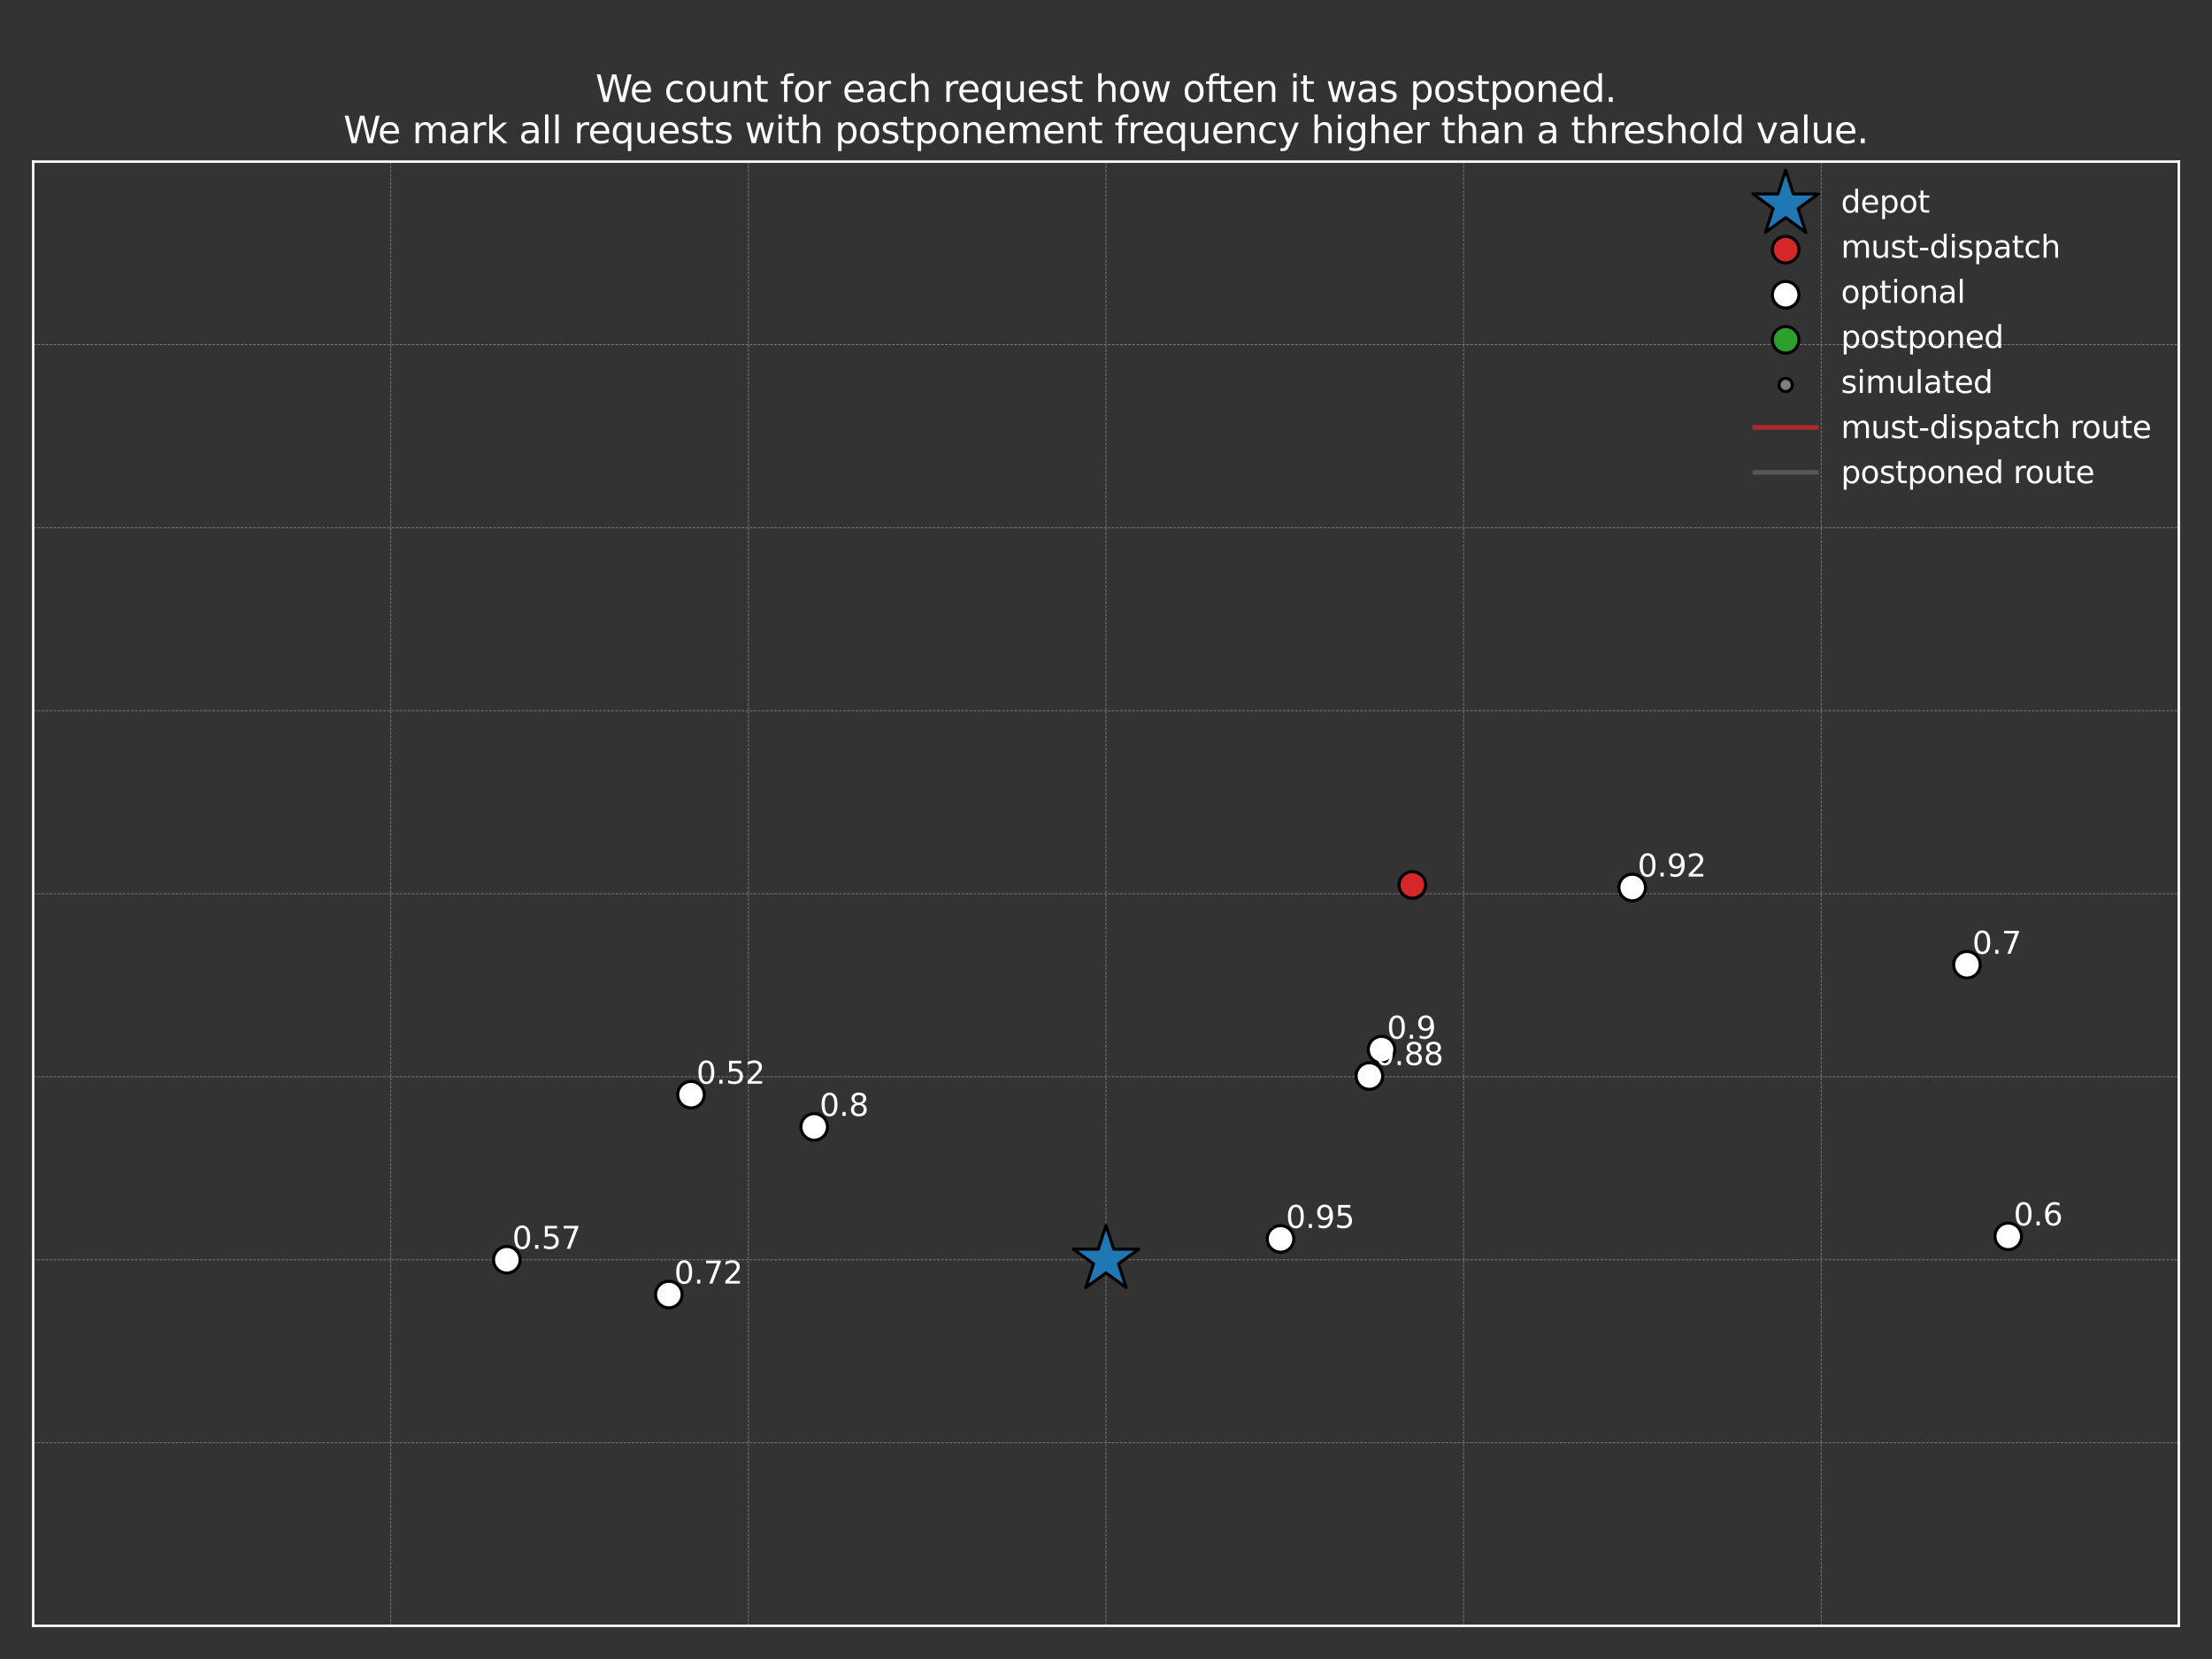 <?xml version="1.0" encoding="utf-8" standalone="no"?>
<!DOCTYPE svg PUBLIC "-//W3C//DTD SVG 1.1//EN"
  "http://www.w3.org/Graphics/SVG/1.1/DTD/svg11.dtd">
<svg xmlns:xlink="http://www.w3.org/1999/xlink" width="720pt" height="540pt" viewBox="0 0 720 540" xmlns="http://www.w3.org/2000/svg" version="1.1">
 <rect x="0" y="0" width="720" height="540" fill="#333333" stroke="none"/>
 <defs>
  <style type="text/css">*{stroke-linejoin: round; stroke-linecap: butt}</style>
 </defs>
 <g id="figure_1">
  <g id="patch_1">
   <path d="M 0 540 
L 720 540 
L 720 0 
L 0 0 
L 0 540 
z
" style="fill: none"/>
  </g>
  <g id="axes_1">
   <g id="patch_2">
    <path d="M 10.8 529.2 
L 709.2 529.2 
L 709.2 52.608 
L 10.8 52.608 
L 10.8 529.2 
z
" style="fill: none"/>
   </g>
   <g id="PathCollection_1"/>
   <g id="matplotlib.axis_1">
    <g id="xtick_1">
     <g id="line2d_1">
      <path d="M 10.8 529.2 
L 10.8 52.608 
" clip-path="url(#pc3414ab432)" style="fill: none; stroke-dasharray: 0.925,0.4; stroke-dashoffset: 0; stroke: #808080; stroke-width: 0.25"/>
     </g>
    </g>
    <g id="xtick_2">
     <g id="line2d_2">
      <path d="M 127.2 529.2 
L 127.2 52.608 
" clip-path="url(#pc3414ab432)" style="fill: none; stroke-dasharray: 0.925,0.4; stroke-dashoffset: 0; stroke: #808080; stroke-width: 0.25"/>
     </g>
    </g>
    <g id="xtick_3">
     <g id="line2d_3">
      <path d="M 243.6 529.2 
L 243.6 52.608 
" clip-path="url(#pc3414ab432)" style="fill: none; stroke-dasharray: 0.925,0.4; stroke-dashoffset: 0; stroke: #808080; stroke-width: 0.25"/>
     </g>
    </g>
    <g id="xtick_4">
     <g id="line2d_4">
      <path d="M 360 529.2 
L 360 52.608 
" clip-path="url(#pc3414ab432)" style="fill: none; stroke-dasharray: 0.925,0.4; stroke-dashoffset: 0; stroke: #808080; stroke-width: 0.25"/>
     </g>
    </g>
    <g id="xtick_5">
     <g id="line2d_5">
      <path d="M 476.4 529.2 
L 476.4 52.608 
" clip-path="url(#pc3414ab432)" style="fill: none; stroke-dasharray: 0.925,0.4; stroke-dashoffset: 0; stroke: #808080; stroke-width: 0.25"/>
     </g>
    </g>
    <g id="xtick_6">
     <g id="line2d_6">
      <path d="M 592.8 529.2 
L 592.8 52.608 
" clip-path="url(#pc3414ab432)" style="fill: none; stroke-dasharray: 0.925,0.4; stroke-dashoffset: 0; stroke: #808080; stroke-width: 0.25"/>
     </g>
    </g>
    <g id="xtick_7">
     <g id="line2d_7">
      <path d="M 709.2 529.2 
L 709.2 52.608 
" clip-path="url(#pc3414ab432)" style="fill: none; stroke-dasharray: 0.925,0.4; stroke-dashoffset: 0; stroke: #808080; stroke-width: 0.25"/>
     </g>
    </g>
   </g>
   <g id="matplotlib.axis_2">
    <g id="ytick_1">
     <g id="line2d_8">
      <path d="M 10.8 529.2 
L 709.2 529.2 
" clip-path="url(#pc3414ab432)" style="fill: none; stroke-dasharray: 0.925,0.4; stroke-dashoffset: 0; stroke: #808080; stroke-width: 0.25"/>
     </g>
    </g>
    <g id="ytick_2">
     <g id="line2d_9">
      <path d="M 10.8 469.626 
L 709.2 469.626 
" clip-path="url(#pc3414ab432)" style="fill: none; stroke-dasharray: 0.925,0.4; stroke-dashoffset: 0; stroke: #808080; stroke-width: 0.25"/>
     </g>
    </g>
    <g id="ytick_3">
     <g id="line2d_10">
      <path d="M 10.8 410.052 
L 709.2 410.052 
" clip-path="url(#pc3414ab432)" style="fill: none; stroke-dasharray: 0.925,0.4; stroke-dashoffset: 0; stroke: #808080; stroke-width: 0.25"/>
     </g>
    </g>
    <g id="ytick_4">
     <g id="line2d_11">
      <path d="M 10.8 350.478 
L 709.2 350.478 
" clip-path="url(#pc3414ab432)" style="fill: none; stroke-dasharray: 0.925,0.4; stroke-dashoffset: 0; stroke: #808080; stroke-width: 0.25"/>
     </g>
    </g>
    <g id="ytick_5">
     <g id="line2d_12">
      <path d="M 10.8 290.904 
L 709.2 290.904 
" clip-path="url(#pc3414ab432)" style="fill: none; stroke-dasharray: 0.925,0.4; stroke-dashoffset: 0; stroke: #808080; stroke-width: 0.25"/>
     </g>
    </g>
    <g id="ytick_6">
     <g id="line2d_13">
      <path d="M 10.8 231.33 
L 709.2 231.33 
" clip-path="url(#pc3414ab432)" style="fill: none; stroke-dasharray: 0.925,0.4; stroke-dashoffset: 0; stroke: #808080; stroke-width: 0.25"/>
     </g>
    </g>
    <g id="ytick_7">
     <g id="line2d_14">
      <path d="M 10.8 171.756 
L 709.2 171.756 
" clip-path="url(#pc3414ab432)" style="fill: none; stroke-dasharray: 0.925,0.4; stroke-dashoffset: 0; stroke: #808080; stroke-width: 0.25"/>
     </g>
    </g>
    <g id="ytick_8">
     <g id="line2d_15">
      <path d="M 10.8 112.182 
L 709.2 112.182 
" clip-path="url(#pc3414ab432)" style="fill: none; stroke-dasharray: 0.925,0.4; stroke-dashoffset: 0; stroke: #808080; stroke-width: 0.25"/>
     </g>
    </g>
    <g id="ytick_9">
     <g id="line2d_16">
      <path d="M 10.8 52.608 
L 709.2 52.608 
" clip-path="url(#pc3414ab432)" style="fill: none; stroke-dasharray: 0.925,0.4; stroke-dashoffset: 0; stroke: #808080; stroke-width: 0.25"/>
     </g>
    </g>
   </g>
   <g id="line2d_17"/>
   <g id="line2d_18"/>
   <g id="patch_3">
    <path d="M 10.8 529.2 
L 10.8 52.608 
" style="fill: none; stroke: #ffffff; stroke-width: 0.8; stroke-linejoin: miter; stroke-linecap: square"/>
   </g>
   <g id="patch_4">
    <path d="M 709.2 529.2 
L 709.2 52.608 
" style="fill: none; stroke: #ffffff; stroke-width: 0.8; stroke-linejoin: miter; stroke-linecap: square"/>
   </g>
   <g id="patch_5">
    <path d="M 10.8 529.2 
L 709.2 529.2 
" style="fill: none; stroke: #ffffff; stroke-width: 0.8; stroke-linejoin: miter; stroke-linecap: square"/>
   </g>
   <g id="patch_6">
    <path d="M 10.8 52.608 
L 709.2 52.608 
" style="fill: none; stroke: #ffffff; stroke-width: 0.8; stroke-linejoin: miter; stroke-linecap: square"/>
   </g>
   <g id="PathCollection_2">
    <defs>
     <path id="mb62549bd87" d="M 0 4.33 
C 1.148 4.33 2.25 3.874 3.062 3.062 
C 3.874 2.25 4.33 1.148 4.33 0 
C 4.33 -1.148 3.874 -2.25 3.062 -3.062 
C 2.25 -3.874 1.148 -4.33 0 -4.33 
C -1.148 -4.33 -2.25 -3.874 -3.062 -3.062 
C -3.874 -2.25 -4.33 -1.148 -4.33 0 
C -4.33 1.148 -3.874 2.25 -3.062 3.062 
C -2.25 3.874 -1.148 4.33 0 4.33 
z
" style="stroke: #000000"/>
    </defs>
    <g clip-path="url(#pc3414ab432)">
     <use xlink:href="#mb62549bd87" x="459.697" y="288.044" style="fill: #d62728; stroke: #000000"/>
    </g>
   </g>
   <g id="PathCollection_3">
    <defs>
     <path id="mb332cc4939" d="M 0 4.33 
C 1.148 4.33 2.25 3.874 3.062 3.062 
C 3.874 2.25 4.33 1.148 4.33 0 
C 4.33 -1.148 3.874 -2.25 3.062 -3.062 
C 2.25 -3.874 1.148 -4.33 0 -4.33 
C -1.148 -4.33 -2.25 -3.874 -3.062 -3.062 
C -3.874 -2.25 -4.33 -1.148 -4.33 0 
C -4.33 1.148 -3.874 2.25 -3.062 3.062 
C -2.25 3.874 -1.148 4.33 0 4.33 
z
" style="stroke: #000000"/>
    </defs>
    <g clip-path="url(#pc3414ab432)">
     <use xlink:href="#mb332cc4939" x="217.701" y="421.371" style="fill: #ffffff; stroke: #000000"/>
     <use xlink:href="#mb332cc4939" x="445.729" y="350.24" style="fill: #ffffff; stroke: #000000"/>
     <use xlink:href="#mb332cc4939" x="653.677" y="402.427" style="fill: #ffffff; stroke: #000000"/>
     <use xlink:href="#mb332cc4939" x="531.283" y="288.878" style="fill: #ffffff; stroke: #000000"/>
     <use xlink:href="#mb332cc4939" x="224.918" y="356.316" style="fill: #ffffff; stroke: #000000"/>
     <use xlink:href="#mb332cc4939" x="416.803" y="403.261" style="fill: #ffffff; stroke: #000000"/>
     <use xlink:href="#mb332cc4939" x="164.972" y="410.052" style="fill: #ffffff; stroke: #000000"/>
     <use xlink:href="#mb332cc4939" x="640.233" y="314.019" style="fill: #ffffff; stroke: #000000"/>
     <use xlink:href="#mb332cc4939" x="265.018" y="366.801" style="fill: #ffffff; stroke: #000000"/>
     <use xlink:href="#mb332cc4939" x="449.686" y="341.661" style="fill: #ffffff; stroke: #000000"/>
    </g>
   </g>
   <g id="PathCollection_4"/>
   <g id="text_1">
    <!-- 0.72 -->
    <g style="fill: #ffffff" transform="translate(219.447 417.797) scale(0.1 -0.1)">
     <defs>
      <path id="DejaVuSans-30" d="M 2034 4250 
Q 1547 4250 1301 3770 
Q 1056 3291 1056 2328 
Q 1056 1369 1301 889 
Q 1547 409 2034 409 
Q 2525 409 2770 889 
Q 3016 1369 3016 2328 
Q 3016 3291 2770 3770 
Q 2525 4250 2034 4250 
z
M 2034 4750 
Q 2819 4750 3233 4129 
Q 3647 3509 3647 2328 
Q 3647 1150 3233 529 
Q 2819 -91 2034 -91 
Q 1250 -91 836 529 
Q 422 1150 422 2328 
Q 422 3509 836 4129 
Q 1250 4750 2034 4750 
z
" transform="scale(0.016)"/>
      <path id="DejaVuSans-2e" d="M 684 794 
L 1344 794 
L 1344 0 
L 684 0 
L 684 794 
z
" transform="scale(0.016)"/>
      <path id="DejaVuSans-37" d="M 525 4666 
L 3525 4666 
L 3525 4397 
L 1831 0 
L 1172 0 
L 2766 4134 
L 525 4134 
L 525 4666 
z
" transform="scale(0.016)"/>
      <path id="DejaVuSans-32" d="M 1228 531 
L 3431 531 
L 3431 0 
L 469 0 
L 469 531 
Q 828 903 1448 1529 
Q 2069 2156 2228 2338 
Q 2531 2678 2651 2914 
Q 2772 3150 2772 3378 
Q 2772 3750 2511 3984 
Q 2250 4219 1831 4219 
Q 1534 4219 1204 4116 
Q 875 4013 500 3803 
L 500 4441 
Q 881 4594 1212 4672 
Q 1544 4750 1819 4750 
Q 2544 4750 2975 4387 
Q 3406 4025 3406 3419 
Q 3406 3131 3298 2873 
Q 3191 2616 2906 2266 
Q 2828 2175 2409 1742 
Q 1991 1309 1228 531 
z
" transform="scale(0.016)"/>
     </defs>
     <use xlink:href="#DejaVuSans-30"/>
     <use xlink:href="#DejaVuSans-2e" x="63.623"/>
     <use xlink:href="#DejaVuSans-37" x="95.41"/>
     <use xlink:href="#DejaVuSans-32" x="159.033"/>
    </g>
   </g>
   <g id="text_2">
    <!-- 0.88 -->
    <g style="fill: #ffffff" transform="translate(447.475 346.665) scale(0.1 -0.1)">
     <defs>
      <path id="DejaVuSans-38" d="M 2034 2216 
Q 1584 2216 1326 1975 
Q 1069 1734 1069 1313 
Q 1069 891 1326 650 
Q 1584 409 2034 409 
Q 2484 409 2743 651 
Q 3003 894 3003 1313 
Q 3003 1734 2745 1975 
Q 2488 2216 2034 2216 
z
M 1403 2484 
Q 997 2584 770 2862 
Q 544 3141 544 3541 
Q 544 4100 942 4425 
Q 1341 4750 2034 4750 
Q 2731 4750 3128 4425 
Q 3525 4100 3525 3541 
Q 3525 3141 3298 2862 
Q 3072 2584 2669 2484 
Q 3125 2378 3379 2068 
Q 3634 1759 3634 1313 
Q 3634 634 3220 271 
Q 2806 -91 2034 -91 
Q 1263 -91 848 271 
Q 434 634 434 1313 
Q 434 1759 690 2068 
Q 947 2378 1403 2484 
z
M 1172 3481 
Q 1172 3119 1398 2916 
Q 1625 2713 2034 2713 
Q 2441 2713 2670 2916 
Q 2900 3119 2900 3481 
Q 2900 3844 2670 4047 
Q 2441 4250 2034 4250 
Q 1625 4250 1398 4047 
Q 1172 3844 1172 3481 
z
" transform="scale(0.016)"/>
     </defs>
     <use xlink:href="#DejaVuSans-30"/>
     <use xlink:href="#DejaVuSans-2e" x="63.623"/>
     <use xlink:href="#DejaVuSans-38" x="95.41"/>
     <use xlink:href="#DejaVuSans-38" x="159.033"/>
    </g>
   </g>
   <g id="text_3">
    <!-- 0.6 -->
    <g style="fill: #ffffff" transform="translate(655.423 398.852) scale(0.1 -0.1)">
     <defs>
      <path id="DejaVuSans-36" d="M 2113 2584 
Q 1688 2584 1439 2293 
Q 1191 2003 1191 1497 
Q 1191 994 1439 701 
Q 1688 409 2113 409 
Q 2538 409 2786 701 
Q 3034 994 3034 1497 
Q 3034 2003 2786 2293 
Q 2538 2584 2113 2584 
z
M 3366 4563 
L 3366 3988 
Q 3128 4100 2886 4159 
Q 2644 4219 2406 4219 
Q 1781 4219 1451 3797 
Q 1122 3375 1075 2522 
Q 1259 2794 1537 2939 
Q 1816 3084 2150 3084 
Q 2853 3084 3261 2657 
Q 3669 2231 3669 1497 
Q 3669 778 3244 343 
Q 2819 -91 2113 -91 
Q 1303 -91 875 529 
Q 447 1150 447 2328 
Q 447 3434 972 4092 
Q 1497 4750 2381 4750 
Q 2619 4750 2861 4703 
Q 3103 4656 3366 4563 
z
" transform="scale(0.016)"/>
     </defs>
     <use xlink:href="#DejaVuSans-30"/>
     <use xlink:href="#DejaVuSans-2e" x="63.623"/>
     <use xlink:href="#DejaVuSans-36" x="95.41"/>
    </g>
   </g>
   <g id="text_4">
    <!-- 0.92 -->
    <g style="fill: #ffffff" transform="translate(533.029 285.304) scale(0.1 -0.1)">
     <defs>
      <path id="DejaVuSans-39" d="M 703 97 
L 703 672 
Q 941 559 1184 500 
Q 1428 441 1663 441 
Q 2288 441 2617 861 
Q 2947 1281 2994 2138 
Q 2813 1869 2534 1725 
Q 2256 1581 1919 1581 
Q 1219 1581 811 2004 
Q 403 2428 403 3163 
Q 403 3881 828 4315 
Q 1253 4750 1959 4750 
Q 2769 4750 3195 4129 
Q 3622 3509 3622 2328 
Q 3622 1225 3098 567 
Q 2575 -91 1691 -91 
Q 1453 -91 1209 -44 
Q 966 3 703 97 
z
M 1959 2075 
Q 2384 2075 2632 2365 
Q 2881 2656 2881 3163 
Q 2881 3666 2632 3958 
Q 2384 4250 1959 4250 
Q 1534 4250 1286 3958 
Q 1038 3666 1038 3163 
Q 1038 2656 1286 2365 
Q 1534 2075 1959 2075 
z
" transform="scale(0.016)"/>
     </defs>
     <use xlink:href="#DejaVuSans-30"/>
     <use xlink:href="#DejaVuSans-2e" x="63.623"/>
     <use xlink:href="#DejaVuSans-39" x="95.41"/>
     <use xlink:href="#DejaVuSans-32" x="159.033"/>
    </g>
   </g>
   <g id="text_5">
    <!-- 0.52 -->
    <g style="fill: #ffffff" transform="translate(226.664 352.742) scale(0.1 -0.1)">
     <defs>
      <path id="DejaVuSans-35" d="M 691 4666 
L 3169 4666 
L 3169 4134 
L 1269 4134 
L 1269 2991 
Q 1406 3038 1543 3061 
Q 1681 3084 1819 3084 
Q 2600 3084 3056 2656 
Q 3513 2228 3513 1497 
Q 3513 744 3044 326 
Q 2575 -91 1722 -91 
Q 1428 -91 1123 -41 
Q 819 9 494 109 
L 494 744 
Q 775 591 1075 516 
Q 1375 441 1709 441 
Q 2250 441 2565 725 
Q 2881 1009 2881 1497 
Q 2881 1984 2565 2268 
Q 2250 2553 1709 2553 
Q 1456 2553 1204 2497 
Q 953 2441 691 2322 
L 691 4666 
z
" transform="scale(0.016)"/>
     </defs>
     <use xlink:href="#DejaVuSans-30"/>
     <use xlink:href="#DejaVuSans-2e" x="63.623"/>
     <use xlink:href="#DejaVuSans-35" x="95.41"/>
     <use xlink:href="#DejaVuSans-32" x="159.033"/>
    </g>
   </g>
   <g id="text_6">
    <!-- 0.95 -->
    <g style="fill: #ffffff" transform="translate(418.549 399.686) scale(0.1 -0.1)">
     <use xlink:href="#DejaVuSans-30"/>
     <use xlink:href="#DejaVuSans-2e" x="63.623"/>
     <use xlink:href="#DejaVuSans-39" x="95.41"/>
     <use xlink:href="#DejaVuSans-35" x="159.033"/>
    </g>
   </g>
   <g id="text_7">
    <!-- 0.57 -->
    <g style="fill: #ffffff" transform="translate(166.718 406.478) scale(0.1 -0.1)">
     <use xlink:href="#DejaVuSans-30"/>
     <use xlink:href="#DejaVuSans-2e" x="63.623"/>
     <use xlink:href="#DejaVuSans-35" x="95.41"/>
     <use xlink:href="#DejaVuSans-37" x="159.033"/>
    </g>
   </g>
   <g id="text_8">
    <!-- 0.7 -->
    <g style="fill: #ffffff" transform="translate(641.979 310.444) scale(0.1 -0.1)">
     <use xlink:href="#DejaVuSans-30"/>
     <use xlink:href="#DejaVuSans-2e" x="63.623"/>
     <use xlink:href="#DejaVuSans-37" x="95.41"/>
    </g>
   </g>
   <g id="text_9">
    <!-- 0.8 -->
    <g style="fill: #ffffff" transform="translate(266.764 363.227) scale(0.1 -0.1)">
     <use xlink:href="#DejaVuSans-30"/>
     <use xlink:href="#DejaVuSans-2e" x="63.623"/>
     <use xlink:href="#DejaVuSans-38" x="95.41"/>
    </g>
   </g>
   <g id="text_10">
    <!-- 0.9 -->
    <g style="fill: #ffffff" transform="translate(451.432 338.087) scale(0.1 -0.1)">
     <use xlink:href="#DejaVuSans-30"/>
     <use xlink:href="#DejaVuSans-2e" x="63.623"/>
     <use xlink:href="#DejaVuSans-39" x="95.41"/>
    </g>
   </g>
   <g id="text_11">
    <!--  -->
    <g style="fill: #ffffff" transform="translate(360 19.733) scale(0.12 -0.12)"/>
    <!-- We count for each request how often it was postponed. -->
    <g style="fill: #ffffff" transform="translate(193.831 33.171) scale(0.12 -0.12)">
     <defs>
      <path id="DejaVuSans-57" d="M 213 4666 
L 850 4666 
L 1831 722 
L 2809 4666 
L 3519 4666 
L 4500 722 
L 5478 4666 
L 6119 4666 
L 4947 0 
L 4153 0 
L 3169 4050 
L 2175 0 
L 1381 0 
L 213 4666 
z
" transform="scale(0.016)"/>
      <path id="DejaVuSans-65" d="M 3597 1894 
L 3597 1613 
L 953 1613 
Q 991 1019 1311 708 
Q 1631 397 2203 397 
Q 2534 397 2845 478 
Q 3156 559 3463 722 
L 3463 178 
Q 3153 47 2828 -22 
Q 2503 -91 2169 -91 
Q 1331 -91 842 396 
Q 353 884 353 1716 
Q 353 2575 817 3079 
Q 1281 3584 2069 3584 
Q 2775 3584 3186 3129 
Q 3597 2675 3597 1894 
z
M 3022 2063 
Q 3016 2534 2758 2815 
Q 2500 3097 2075 3097 
Q 1594 3097 1305 2825 
Q 1016 2553 972 2059 
L 3022 2063 
z
" transform="scale(0.016)"/>
      <path id="DejaVuSans-20" transform="scale(0.016)"/>
      <path id="DejaVuSans-63" d="M 3122 3366 
L 3122 2828 
Q 2878 2963 2633 3030 
Q 2388 3097 2138 3097 
Q 1578 3097 1268 2742 
Q 959 2388 959 1747 
Q 959 1106 1268 751 
Q 1578 397 2138 397 
Q 2388 397 2633 464 
Q 2878 531 3122 666 
L 3122 134 
Q 2881 22 2623 -34 
Q 2366 -91 2075 -91 
Q 1284 -91 818 406 
Q 353 903 353 1747 
Q 353 2603 823 3093 
Q 1294 3584 2113 3584 
Q 2378 3584 2631 3529 
Q 2884 3475 3122 3366 
z
" transform="scale(0.016)"/>
      <path id="DejaVuSans-6f" d="M 1959 3097 
Q 1497 3097 1228 2736 
Q 959 2375 959 1747 
Q 959 1119 1226 758 
Q 1494 397 1959 397 
Q 2419 397 2687 759 
Q 2956 1122 2956 1747 
Q 2956 2369 2687 2733 
Q 2419 3097 1959 3097 
z
M 1959 3584 
Q 2709 3584 3137 3096 
Q 3566 2609 3566 1747 
Q 3566 888 3137 398 
Q 2709 -91 1959 -91 
Q 1206 -91 779 398 
Q 353 888 353 1747 
Q 353 2609 779 3096 
Q 1206 3584 1959 3584 
z
" transform="scale(0.016)"/>
      <path id="DejaVuSans-75" d="M 544 1381 
L 544 3500 
L 1119 3500 
L 1119 1403 
Q 1119 906 1312 657 
Q 1506 409 1894 409 
Q 2359 409 2629 706 
Q 2900 1003 2900 1516 
L 2900 3500 
L 3475 3500 
L 3475 0 
L 2900 0 
L 2900 538 
Q 2691 219 2414 64 
Q 2138 -91 1772 -91 
Q 1169 -91 856 284 
Q 544 659 544 1381 
z
M 1991 3584 
L 1991 3584 
z
" transform="scale(0.016)"/>
      <path id="DejaVuSans-6e" d="M 3513 2113 
L 3513 0 
L 2938 0 
L 2938 2094 
Q 2938 2591 2744 2837 
Q 2550 3084 2163 3084 
Q 1697 3084 1428 2787 
Q 1159 2491 1159 1978 
L 1159 0 
L 581 0 
L 581 3500 
L 1159 3500 
L 1159 2956 
Q 1366 3272 1645 3428 
Q 1925 3584 2291 3584 
Q 2894 3584 3203 3211 
Q 3513 2838 3513 2113 
z
" transform="scale(0.016)"/>
      <path id="DejaVuSans-74" d="M 1172 4494 
L 1172 3500 
L 2356 3500 
L 2356 3053 
L 1172 3053 
L 1172 1153 
Q 1172 725 1289 603 
Q 1406 481 1766 481 
L 2356 481 
L 2356 0 
L 1766 0 
Q 1100 0 847 248 
Q 594 497 594 1153 
L 594 3053 
L 172 3053 
L 172 3500 
L 594 3500 
L 594 4494 
L 1172 4494 
z
" transform="scale(0.016)"/>
      <path id="DejaVuSans-66" d="M 2375 4863 
L 2375 4384 
L 1825 4384 
Q 1516 4384 1395 4259 
Q 1275 4134 1275 3809 
L 1275 3500 
L 2222 3500 
L 2222 3053 
L 1275 3053 
L 1275 0 
L 697 0 
L 697 3053 
L 147 3053 
L 147 3500 
L 697 3500 
L 697 3744 
Q 697 4328 969 4595 
Q 1241 4863 1831 4863 
L 2375 4863 
z
" transform="scale(0.016)"/>
      <path id="DejaVuSans-72" d="M 2631 2963 
Q 2534 3019 2420 3045 
Q 2306 3072 2169 3072 
Q 1681 3072 1420 2755 
Q 1159 2438 1159 1844 
L 1159 0 
L 581 0 
L 581 3500 
L 1159 3500 
L 1159 2956 
Q 1341 3275 1631 3429 
Q 1922 3584 2338 3584 
Q 2397 3584 2469 3576 
Q 2541 3569 2628 3553 
L 2631 2963 
z
" transform="scale(0.016)"/>
      <path id="DejaVuSans-61" d="M 2194 1759 
Q 1497 1759 1228 1600 
Q 959 1441 959 1056 
Q 959 750 1161 570 
Q 1363 391 1709 391 
Q 2188 391 2477 730 
Q 2766 1069 2766 1631 
L 2766 1759 
L 2194 1759 
z
M 3341 1997 
L 3341 0 
L 2766 0 
L 2766 531 
Q 2569 213 2275 61 
Q 1981 -91 1556 -91 
Q 1019 -91 701 211 
Q 384 513 384 1019 
Q 384 1609 779 1909 
Q 1175 2209 1959 2209 
L 2766 2209 
L 2766 2266 
Q 2766 2663 2505 2880 
Q 2244 3097 1772 3097 
Q 1472 3097 1187 3025 
Q 903 2953 641 2809 
L 641 3341 
Q 956 3463 1253 3523 
Q 1550 3584 1831 3584 
Q 2591 3584 2966 3190 
Q 3341 2797 3341 1997 
z
" transform="scale(0.016)"/>
      <path id="DejaVuSans-68" d="M 3513 2113 
L 3513 0 
L 2938 0 
L 2938 2094 
Q 2938 2591 2744 2837 
Q 2550 3084 2163 3084 
Q 1697 3084 1428 2787 
Q 1159 2491 1159 1978 
L 1159 0 
L 581 0 
L 581 4863 
L 1159 4863 
L 1159 2956 
Q 1366 3272 1645 3428 
Q 1925 3584 2291 3584 
Q 2894 3584 3203 3211 
Q 3513 2838 3513 2113 
z
" transform="scale(0.016)"/>
      <path id="DejaVuSans-71" d="M 947 1747 
Q 947 1113 1208 752 
Q 1469 391 1925 391 
Q 2381 391 2643 752 
Q 2906 1113 2906 1747 
Q 2906 2381 2643 2742 
Q 2381 3103 1925 3103 
Q 1469 3103 1208 2742 
Q 947 2381 947 1747 
z
M 2906 525 
Q 2725 213 2448 61 
Q 2172 -91 1784 -91 
Q 1150 -91 751 415 
Q 353 922 353 1747 
Q 353 2572 751 3078 
Q 1150 3584 1784 3584 
Q 2172 3584 2448 3432 
Q 2725 3281 2906 2969 
L 2906 3500 
L 3481 3500 
L 3481 -1331 
L 2906 -1331 
L 2906 525 
z
" transform="scale(0.016)"/>
      <path id="DejaVuSans-73" d="M 2834 3397 
L 2834 2853 
Q 2591 2978 2328 3040 
Q 2066 3103 1784 3103 
Q 1356 3103 1142 2972 
Q 928 2841 928 2578 
Q 928 2378 1081 2264 
Q 1234 2150 1697 2047 
L 1894 2003 
Q 2506 1872 2764 1633 
Q 3022 1394 3022 966 
Q 3022 478 2636 193 
Q 2250 -91 1575 -91 
Q 1294 -91 989 -36 
Q 684 19 347 128 
L 347 722 
Q 666 556 975 473 
Q 1284 391 1588 391 
Q 1994 391 2212 530 
Q 2431 669 2431 922 
Q 2431 1156 2273 1281 
Q 2116 1406 1581 1522 
L 1381 1569 
Q 847 1681 609 1914 
Q 372 2147 372 2553 
Q 372 3047 722 3315 
Q 1072 3584 1716 3584 
Q 2034 3584 2315 3537 
Q 2597 3491 2834 3397 
z
" transform="scale(0.016)"/>
      <path id="DejaVuSans-77" d="M 269 3500 
L 844 3500 
L 1563 769 
L 2278 3500 
L 2956 3500 
L 3675 769 
L 4391 3500 
L 4966 3500 
L 4050 0 
L 3372 0 
L 2619 2869 
L 1863 0 
L 1184 0 
L 269 3500 
z
" transform="scale(0.016)"/>
      <path id="DejaVuSans-69" d="M 603 3500 
L 1178 3500 
L 1178 0 
L 603 0 
L 603 3500 
z
M 603 4863 
L 1178 4863 
L 1178 4134 
L 603 4134 
L 603 4863 
z
" transform="scale(0.016)"/>
      <path id="DejaVuSans-70" d="M 1159 525 
L 1159 -1331 
L 581 -1331 
L 581 3500 
L 1159 3500 
L 1159 2969 
Q 1341 3281 1617 3432 
Q 1894 3584 2278 3584 
Q 2916 3584 3314 3078 
Q 3713 2572 3713 1747 
Q 3713 922 3314 415 
Q 2916 -91 2278 -91 
Q 1894 -91 1617 61 
Q 1341 213 1159 525 
z
M 3116 1747 
Q 3116 2381 2855 2742 
Q 2594 3103 2138 3103 
Q 1681 3103 1420 2742 
Q 1159 2381 1159 1747 
Q 1159 1113 1420 752 
Q 1681 391 2138 391 
Q 2594 391 2855 752 
Q 3116 1113 3116 1747 
z
" transform="scale(0.016)"/>
      <path id="DejaVuSans-64" d="M 2906 2969 
L 2906 4863 
L 3481 4863 
L 3481 0 
L 2906 0 
L 2906 525 
Q 2725 213 2448 61 
Q 2172 -91 1784 -91 
Q 1150 -91 751 415 
Q 353 922 353 1747 
Q 353 2572 751 3078 
Q 1150 3584 1784 3584 
Q 2172 3584 2448 3432 
Q 2725 3281 2906 2969 
z
M 947 1747 
Q 947 1113 1208 752 
Q 1469 391 1925 391 
Q 2381 391 2643 752 
Q 2906 1113 2906 1747 
Q 2906 2381 2643 2742 
Q 2381 3103 1925 3103 
Q 1469 3103 1208 2742 
Q 947 2381 947 1747 
z
" transform="scale(0.016)"/>
     </defs>
     <use xlink:href="#DejaVuSans-57"/>
     <use xlink:href="#DejaVuSans-65" x="93.002"/>
     <use xlink:href="#DejaVuSans-20" x="154.525"/>
     <use xlink:href="#DejaVuSans-63" x="186.312"/>
     <use xlink:href="#DejaVuSans-6f" x="241.293"/>
     <use xlink:href="#DejaVuSans-75" x="302.475"/>
     <use xlink:href="#DejaVuSans-6e" x="365.854"/>
     <use xlink:href="#DejaVuSans-74" x="429.232"/>
     <use xlink:href="#DejaVuSans-20" x="468.441"/>
     <use xlink:href="#DejaVuSans-66" x="500.229"/>
     <use xlink:href="#DejaVuSans-6f" x="535.434"/>
     <use xlink:href="#DejaVuSans-72" x="596.615"/>
     <use xlink:href="#DejaVuSans-20" x="637.729"/>
     <use xlink:href="#DejaVuSans-65" x="669.516"/>
     <use xlink:href="#DejaVuSans-61" x="731.039"/>
     <use xlink:href="#DejaVuSans-63" x="792.318"/>
     <use xlink:href="#DejaVuSans-68" x="847.299"/>
     <use xlink:href="#DejaVuSans-20" x="910.678"/>
     <use xlink:href="#DejaVuSans-72" x="942.465"/>
     <use xlink:href="#DejaVuSans-65" x="981.328"/>
     <use xlink:href="#DejaVuSans-71" x="1042.852"/>
     <use xlink:href="#DejaVuSans-75" x="1106.328"/>
     <use xlink:href="#DejaVuSans-65" x="1169.707"/>
     <use xlink:href="#DejaVuSans-73" x="1231.23"/>
     <use xlink:href="#DejaVuSans-74" x="1283.33"/>
     <use xlink:href="#DejaVuSans-20" x="1322.539"/>
     <use xlink:href="#DejaVuSans-68" x="1354.326"/>
     <use xlink:href="#DejaVuSans-6f" x="1417.705"/>
     <use xlink:href="#DejaVuSans-77" x="1478.887"/>
     <use xlink:href="#DejaVuSans-20" x="1560.674"/>
     <use xlink:href="#DejaVuSans-6f" x="1592.461"/>
     <use xlink:href="#DejaVuSans-66" x="1653.643"/>
     <use xlink:href="#DejaVuSans-74" x="1687.098"/>
     <use xlink:href="#DejaVuSans-65" x="1726.307"/>
     <use xlink:href="#DejaVuSans-6e" x="1787.83"/>
     <use xlink:href="#DejaVuSans-20" x="1851.209"/>
     <use xlink:href="#DejaVuSans-69" x="1882.996"/>
     <use xlink:href="#DejaVuSans-74" x="1910.779"/>
     <use xlink:href="#DejaVuSans-20" x="1949.988"/>
     <use xlink:href="#DejaVuSans-77" x="1981.775"/>
     <use xlink:href="#DejaVuSans-61" x="2063.562"/>
     <use xlink:href="#DejaVuSans-73" x="2124.842"/>
     <use xlink:href="#DejaVuSans-20" x="2176.941"/>
     <use xlink:href="#DejaVuSans-70" x="2208.729"/>
     <use xlink:href="#DejaVuSans-6f" x="2272.205"/>
     <use xlink:href="#DejaVuSans-73" x="2333.387"/>
     <use xlink:href="#DejaVuSans-74" x="2385.486"/>
     <use xlink:href="#DejaVuSans-70" x="2424.695"/>
     <use xlink:href="#DejaVuSans-6f" x="2488.172"/>
     <use xlink:href="#DejaVuSans-6e" x="2549.354"/>
     <use xlink:href="#DejaVuSans-65" x="2612.732"/>
     <use xlink:href="#DejaVuSans-64" x="2674.256"/>
     <use xlink:href="#DejaVuSans-2e" x="2737.732"/>
    </g>
    <!-- We mark all requests with postponement frequency higher than a threshold value. -->
    <g style="fill: #ffffff" transform="translate(111.805 46.608) scale(0.12 -0.12)">
     <defs>
      <path id="DejaVuSans-6d" d="M 3328 2828 
Q 3544 3216 3844 3400 
Q 4144 3584 4550 3584 
Q 5097 3584 5394 3201 
Q 5691 2819 5691 2113 
L 5691 0 
L 5113 0 
L 5113 2094 
Q 5113 2597 4934 2840 
Q 4756 3084 4391 3084 
Q 3944 3084 3684 2787 
Q 3425 2491 3425 1978 
L 3425 0 
L 2847 0 
L 2847 2094 
Q 2847 2600 2669 2842 
Q 2491 3084 2119 3084 
Q 1678 3084 1418 2786 
Q 1159 2488 1159 1978 
L 1159 0 
L 581 0 
L 581 3500 
L 1159 3500 
L 1159 2956 
Q 1356 3278 1631 3431 
Q 1906 3584 2284 3584 
Q 2666 3584 2933 3390 
Q 3200 3197 3328 2828 
z
" transform="scale(0.016)"/>
      <path id="DejaVuSans-6b" d="M 581 4863 
L 1159 4863 
L 1159 1991 
L 2875 3500 
L 3609 3500 
L 1753 1863 
L 3688 0 
L 2938 0 
L 1159 1709 
L 1159 0 
L 581 0 
L 581 4863 
z
" transform="scale(0.016)"/>
      <path id="DejaVuSans-6c" d="M 603 4863 
L 1178 4863 
L 1178 0 
L 603 0 
L 603 4863 
z
" transform="scale(0.016)"/>
      <path id="DejaVuSans-79" d="M 2059 -325 
Q 1816 -950 1584 -1140 
Q 1353 -1331 966 -1331 
L 506 -1331 
L 506 -850 
L 844 -850 
Q 1081 -850 1212 -737 
Q 1344 -625 1503 -206 
L 1606 56 
L 191 3500 
L 800 3500 
L 1894 763 
L 2988 3500 
L 3597 3500 
L 2059 -325 
z
" transform="scale(0.016)"/>
      <path id="DejaVuSans-67" d="M 2906 1791 
Q 2906 2416 2648 2759 
Q 2391 3103 1925 3103 
Q 1463 3103 1205 2759 
Q 947 2416 947 1791 
Q 947 1169 1205 825 
Q 1463 481 1925 481 
Q 2391 481 2648 825 
Q 2906 1169 2906 1791 
z
M 3481 434 
Q 3481 -459 3084 -895 
Q 2688 -1331 1869 -1331 
Q 1566 -1331 1297 -1286 
Q 1028 -1241 775 -1147 
L 775 -588 
Q 1028 -725 1275 -790 
Q 1522 -856 1778 -856 
Q 2344 -856 2625 -561 
Q 2906 -266 2906 331 
L 2906 616 
Q 2728 306 2450 153 
Q 2172 0 1784 0 
Q 1141 0 747 490 
Q 353 981 353 1791 
Q 353 2603 747 3093 
Q 1141 3584 1784 3584 
Q 2172 3584 2450 3431 
Q 2728 3278 2906 2969 
L 2906 3500 
L 3481 3500 
L 3481 434 
z
" transform="scale(0.016)"/>
      <path id="DejaVuSans-76" d="M 191 3500 
L 800 3500 
L 1894 563 
L 2988 3500 
L 3597 3500 
L 2284 0 
L 1503 0 
L 191 3500 
z
" transform="scale(0.016)"/>
     </defs>
     <use xlink:href="#DejaVuSans-57"/>
     <use xlink:href="#DejaVuSans-65" x="93.002"/>
     <use xlink:href="#DejaVuSans-20" x="154.525"/>
     <use xlink:href="#DejaVuSans-6d" x="186.312"/>
     <use xlink:href="#DejaVuSans-61" x="283.725"/>
     <use xlink:href="#DejaVuSans-72" x="345.004"/>
     <use xlink:href="#DejaVuSans-6b" x="386.117"/>
     <use xlink:href="#DejaVuSans-20" x="444.027"/>
     <use xlink:href="#DejaVuSans-61" x="475.814"/>
     <use xlink:href="#DejaVuSans-6c" x="537.094"/>
     <use xlink:href="#DejaVuSans-6c" x="564.877"/>
     <use xlink:href="#DejaVuSans-20" x="592.66"/>
     <use xlink:href="#DejaVuSans-72" x="624.447"/>
     <use xlink:href="#DejaVuSans-65" x="663.311"/>
     <use xlink:href="#DejaVuSans-71" x="724.834"/>
     <use xlink:href="#DejaVuSans-75" x="788.311"/>
     <use xlink:href="#DejaVuSans-65" x="851.689"/>
     <use xlink:href="#DejaVuSans-73" x="913.213"/>
     <use xlink:href="#DejaVuSans-74" x="965.312"/>
     <use xlink:href="#DejaVuSans-73" x="1004.521"/>
     <use xlink:href="#DejaVuSans-20" x="1056.621"/>
     <use xlink:href="#DejaVuSans-77" x="1088.408"/>
     <use xlink:href="#DejaVuSans-69" x="1170.195"/>
     <use xlink:href="#DejaVuSans-74" x="1197.979"/>
     <use xlink:href="#DejaVuSans-68" x="1237.188"/>
     <use xlink:href="#DejaVuSans-20" x="1300.566"/>
     <use xlink:href="#DejaVuSans-70" x="1332.354"/>
     <use xlink:href="#DejaVuSans-6f" x="1395.83"/>
     <use xlink:href="#DejaVuSans-73" x="1457.012"/>
     <use xlink:href="#DejaVuSans-74" x="1509.111"/>
     <use xlink:href="#DejaVuSans-70" x="1548.32"/>
     <use xlink:href="#DejaVuSans-6f" x="1611.797"/>
     <use xlink:href="#DejaVuSans-6e" x="1672.979"/>
     <use xlink:href="#DejaVuSans-65" x="1736.357"/>
     <use xlink:href="#DejaVuSans-6d" x="1797.881"/>
     <use xlink:href="#DejaVuSans-65" x="1895.293"/>
     <use xlink:href="#DejaVuSans-6e" x="1956.816"/>
     <use xlink:href="#DejaVuSans-74" x="2020.195"/>
     <use xlink:href="#DejaVuSans-20" x="2059.404"/>
     <use xlink:href="#DejaVuSans-66" x="2091.191"/>
     <use xlink:href="#DejaVuSans-72" x="2126.396"/>
     <use xlink:href="#DejaVuSans-65" x="2165.26"/>
     <use xlink:href="#DejaVuSans-71" x="2226.783"/>
     <use xlink:href="#DejaVuSans-75" x="2290.26"/>
     <use xlink:href="#DejaVuSans-65" x="2353.639"/>
     <use xlink:href="#DejaVuSans-6e" x="2415.162"/>
     <use xlink:href="#DejaVuSans-63" x="2478.541"/>
     <use xlink:href="#DejaVuSans-79" x="2533.521"/>
     <use xlink:href="#DejaVuSans-20" x="2592.701"/>
     <use xlink:href="#DejaVuSans-68" x="2624.488"/>
     <use xlink:href="#DejaVuSans-69" x="2687.867"/>
     <use xlink:href="#DejaVuSans-67" x="2715.65"/>
     <use xlink:href="#DejaVuSans-68" x="2779.127"/>
     <use xlink:href="#DejaVuSans-65" x="2842.506"/>
     <use xlink:href="#DejaVuSans-72" x="2904.029"/>
     <use xlink:href="#DejaVuSans-20" x="2945.143"/>
     <use xlink:href="#DejaVuSans-74" x="2976.93"/>
     <use xlink:href="#DejaVuSans-68" x="3016.139"/>
     <use xlink:href="#DejaVuSans-61" x="3079.518"/>
     <use xlink:href="#DejaVuSans-6e" x="3140.797"/>
     <use xlink:href="#DejaVuSans-20" x="3204.176"/>
     <use xlink:href="#DejaVuSans-61" x="3235.963"/>
     <use xlink:href="#DejaVuSans-20" x="3297.242"/>
     <use xlink:href="#DejaVuSans-74" x="3329.029"/>
     <use xlink:href="#DejaVuSans-68" x="3368.238"/>
     <use xlink:href="#DejaVuSans-72" x="3431.617"/>
     <use xlink:href="#DejaVuSans-65" x="3470.48"/>
     <use xlink:href="#DejaVuSans-73" x="3532.004"/>
     <use xlink:href="#DejaVuSans-68" x="3584.104"/>
     <use xlink:href="#DejaVuSans-6f" x="3647.482"/>
     <use xlink:href="#DejaVuSans-6c" x="3708.664"/>
     <use xlink:href="#DejaVuSans-64" x="3736.447"/>
     <use xlink:href="#DejaVuSans-20" x="3799.924"/>
     <use xlink:href="#DejaVuSans-76" x="3831.711"/>
     <use xlink:href="#DejaVuSans-61" x="3890.891"/>
     <use xlink:href="#DejaVuSans-6c" x="3952.17"/>
     <use xlink:href="#DejaVuSans-75" x="3979.953"/>
     <use xlink:href="#DejaVuSans-65" x="4043.332"/>
     <use xlink:href="#DejaVuSans-2e" x="4104.855"/>
    </g>
   </g>
   <g id="PathCollection_5">
    <defs>
     <path id="mc9766e90e4" d="M 0 -11.18 
L -2.51 -3.455 
L -10.633 -3.455 
L -4.061 1.32 
L -6.572 9.045 
L -0 4.271 
L 6.572 9.045 
L 4.061 1.32 
L 10.633 -3.455 
L 2.51 -3.455 
z
" style="stroke: #000000"/>
    </defs>
    <g clip-path="url(#pc3414ab432)">
     <use xlink:href="#mc9766e90e4" x="360" y="410.052" style="fill: #1f77b4; stroke: #000000"/>
    </g>
   </g>
   <g id="legend_1">
    <g id="PathCollection_6">
     <g>
      <use xlink:href="#mc9766e90e4" x="581.222" y="66.581" style="fill: #1f77b4; stroke: #000000"/>
     </g>
    </g>
    <g id="text_12">
     <!-- depot -->
     <g style="fill: #ffffff" transform="translate(599.222 69.206) scale(0.1 -0.1)">
      <use xlink:href="#DejaVuSans-64"/>
      <use xlink:href="#DejaVuSans-65" x="63.477"/>
      <use xlink:href="#DejaVuSans-70" x="125"/>
      <use xlink:href="#DejaVuSans-6f" x="188.477"/>
      <use xlink:href="#DejaVuSans-74" x="249.658"/>
     </g>
    </g>
    <g id="PathCollection_7">
     <g>
      <use xlink:href="#mb62549bd87" x="581.222" y="81.26" style="fill: #d62728; stroke: #000000"/>
     </g>
    </g>
    <g id="text_13">
     <!-- must-dispatch -->
     <g style="fill: #ffffff" transform="translate(599.222 83.885) scale(0.1 -0.1)">
      <defs>
       <path id="DejaVuSans-2d" d="M 313 2009 
L 1997 2009 
L 1997 1497 
L 313 1497 
L 313 2009 
z
" transform="scale(0.016)"/>
      </defs>
      <use xlink:href="#DejaVuSans-6d"/>
      <use xlink:href="#DejaVuSans-75" x="97.412"/>
      <use xlink:href="#DejaVuSans-73" x="160.791"/>
      <use xlink:href="#DejaVuSans-74" x="212.891"/>
      <use xlink:href="#DejaVuSans-2d" x="252.1"/>
      <use xlink:href="#DejaVuSans-64" x="288.184"/>
      <use xlink:href="#DejaVuSans-69" x="351.66"/>
      <use xlink:href="#DejaVuSans-73" x="379.443"/>
      <use xlink:href="#DejaVuSans-70" x="431.543"/>
      <use xlink:href="#DejaVuSans-61" x="495.02"/>
      <use xlink:href="#DejaVuSans-74" x="556.299"/>
      <use xlink:href="#DejaVuSans-63" x="595.508"/>
      <use xlink:href="#DejaVuSans-68" x="650.488"/>
     </g>
    </g>
    <g id="PathCollection_8">
     <g>
      <use xlink:href="#mb332cc4939" x="581.222" y="95.938" style="fill: #ffffff; stroke: #000000"/>
     </g>
    </g>
    <g id="text_14">
     <!-- optional -->
     <g style="fill: #ffffff" transform="translate(599.222 98.563) scale(0.1 -0.1)">
      <use xlink:href="#DejaVuSans-6f"/>
      <use xlink:href="#DejaVuSans-70" x="61.182"/>
      <use xlink:href="#DejaVuSans-74" x="124.658"/>
      <use xlink:href="#DejaVuSans-69" x="163.867"/>
      <use xlink:href="#DejaVuSans-6f" x="191.65"/>
      <use xlink:href="#DejaVuSans-6e" x="252.832"/>
      <use xlink:href="#DejaVuSans-61" x="316.211"/>
      <use xlink:href="#DejaVuSans-6c" x="377.49"/>
     </g>
    </g>
    <g id="PathCollection_9">
     <defs>
      <path id="mde30e8cf15" d="M 0 4.33 
C 1.148 4.33 2.25 3.874 3.062 3.062 
C 3.874 2.25 4.33 1.148 4.33 0 
C 4.33 -1.148 3.874 -2.25 3.062 -3.062 
C 2.25 -3.874 1.148 -4.33 0 -4.33 
C -1.148 -4.33 -2.25 -3.874 -3.062 -3.062 
C -3.874 -2.25 -4.33 -1.148 -4.33 0 
C -4.33 1.148 -3.874 2.25 -3.062 3.062 
C -2.25 3.874 -1.148 4.33 0 4.33 
z
" style="stroke: #000000"/>
     </defs>
     <g>
      <use xlink:href="#mde30e8cf15" x="581.222" y="110.616" style="fill: #2ca02c; stroke: #000000"/>
     </g>
    </g>
    <g id="text_15">
     <!-- postponed -->
     <g style="fill: #ffffff" transform="translate(599.222 113.241) scale(0.1 -0.1)">
      <use xlink:href="#DejaVuSans-70"/>
      <use xlink:href="#DejaVuSans-6f" x="63.477"/>
      <use xlink:href="#DejaVuSans-73" x="124.658"/>
      <use xlink:href="#DejaVuSans-74" x="176.758"/>
      <use xlink:href="#DejaVuSans-70" x="215.967"/>
      <use xlink:href="#DejaVuSans-6f" x="279.443"/>
      <use xlink:href="#DejaVuSans-6e" x="340.625"/>
      <use xlink:href="#DejaVuSans-65" x="404.004"/>
      <use xlink:href="#DejaVuSans-64" x="465.527"/>
     </g>
    </g>
    <g id="PathCollection_10">
     <defs>
      <path id="me163e49f32" d="M 0 2.165 
C 0.574 2.165 1.125 1.937 1.531 1.531 
C 1.937 1.125 2.165 0.574 2.165 0 
C 2.165 -0.574 1.937 -1.125 1.531 -1.531 
C 1.125 -1.937 0.574 -2.165 0 -2.165 
C -0.574 -2.165 -1.125 -1.937 -1.531 -1.531 
C -1.937 -1.125 -2.165 -0.574 -2.165 0 
C -2.165 0.574 -1.937 1.125 -1.531 1.531 
C -1.125 1.937 -0.574 2.165 0 2.165 
z
" style="stroke: #000000"/>
     </defs>
     <g>
      <use xlink:href="#me163e49f32" x="581.222" y="125.294" style="fill: #7f7f7f; stroke: #000000"/>
     </g>
    </g>
    <g id="text_16">
     <!-- simulated -->
     <g style="fill: #ffffff" transform="translate(599.222 127.919) scale(0.1 -0.1)">
      <use xlink:href="#DejaVuSans-73"/>
      <use xlink:href="#DejaVuSans-69" x="52.1"/>
      <use xlink:href="#DejaVuSans-6d" x="79.883"/>
      <use xlink:href="#DejaVuSans-75" x="177.295"/>
      <use xlink:href="#DejaVuSans-6c" x="240.674"/>
      <use xlink:href="#DejaVuSans-61" x="268.457"/>
      <use xlink:href="#DejaVuSans-74" x="329.736"/>
      <use xlink:href="#DejaVuSans-65" x="368.945"/>
      <use xlink:href="#DejaVuSans-64" x="430.469"/>
     </g>
    </g>
    <g id="line2d_19">
     <path d="M 571.222 139.097 
L 581.222 139.097 
L 591.222 139.097 
" style="fill: none; stroke: #d62728; stroke-opacity: 0.75; stroke-width: 1.5; stroke-linecap: square"/>
    </g>
    <g id="text_17">
     <!-- must-dispatch route -->
     <g style="fill: #ffffff" transform="translate(599.222 142.597) scale(0.1 -0.1)">
      <use xlink:href="#DejaVuSans-6d"/>
      <use xlink:href="#DejaVuSans-75" x="97.412"/>
      <use xlink:href="#DejaVuSans-73" x="160.791"/>
      <use xlink:href="#DejaVuSans-74" x="212.891"/>
      <use xlink:href="#DejaVuSans-2d" x="252.1"/>
      <use xlink:href="#DejaVuSans-64" x="288.184"/>
      <use xlink:href="#DejaVuSans-69" x="351.66"/>
      <use xlink:href="#DejaVuSans-73" x="379.443"/>
      <use xlink:href="#DejaVuSans-70" x="431.543"/>
      <use xlink:href="#DejaVuSans-61" x="495.02"/>
      <use xlink:href="#DejaVuSans-74" x="556.299"/>
      <use xlink:href="#DejaVuSans-63" x="595.508"/>
      <use xlink:href="#DejaVuSans-68" x="650.488"/>
      <use xlink:href="#DejaVuSans-20" x="713.867"/>
      <use xlink:href="#DejaVuSans-72" x="745.654"/>
      <use xlink:href="#DejaVuSans-6f" x="784.518"/>
      <use xlink:href="#DejaVuSans-75" x="845.699"/>
      <use xlink:href="#DejaVuSans-74" x="909.078"/>
      <use xlink:href="#DejaVuSans-65" x="948.287"/>
     </g>
    </g>
    <g id="line2d_20">
     <path d="M 571.222 153.775 
L 581.222 153.775 
L 591.222 153.775 
" style="fill: none; stroke: #7f7f7f; stroke-opacity: 0.5; stroke-width: 1.5; stroke-linecap: square"/>
    </g>
    <g id="text_18">
     <!-- postponed route -->
     <g style="fill: #ffffff" transform="translate(599.222 157.275) scale(0.1 -0.1)">
      <use xlink:href="#DejaVuSans-70"/>
      <use xlink:href="#DejaVuSans-6f" x="63.477"/>
      <use xlink:href="#DejaVuSans-73" x="124.658"/>
      <use xlink:href="#DejaVuSans-74" x="176.758"/>
      <use xlink:href="#DejaVuSans-70" x="215.967"/>
      <use xlink:href="#DejaVuSans-6f" x="279.443"/>
      <use xlink:href="#DejaVuSans-6e" x="340.625"/>
      <use xlink:href="#DejaVuSans-65" x="404.004"/>
      <use xlink:href="#DejaVuSans-64" x="465.527"/>
      <use xlink:href="#DejaVuSans-20" x="529.004"/>
      <use xlink:href="#DejaVuSans-72" x="560.791"/>
      <use xlink:href="#DejaVuSans-6f" x="599.654"/>
      <use xlink:href="#DejaVuSans-75" x="660.836"/>
      <use xlink:href="#DejaVuSans-74" x="724.215"/>
      <use xlink:href="#DejaVuSans-65" x="763.424"/>
     </g>
    </g>
   </g>
  </g>
 </g>
 <defs>
  <clipPath id="pc3414ab432">
   <rect x="10.8" y="52.608" width="698.4" height="476.592"/>
  </clipPath>
 </defs>
</svg>

